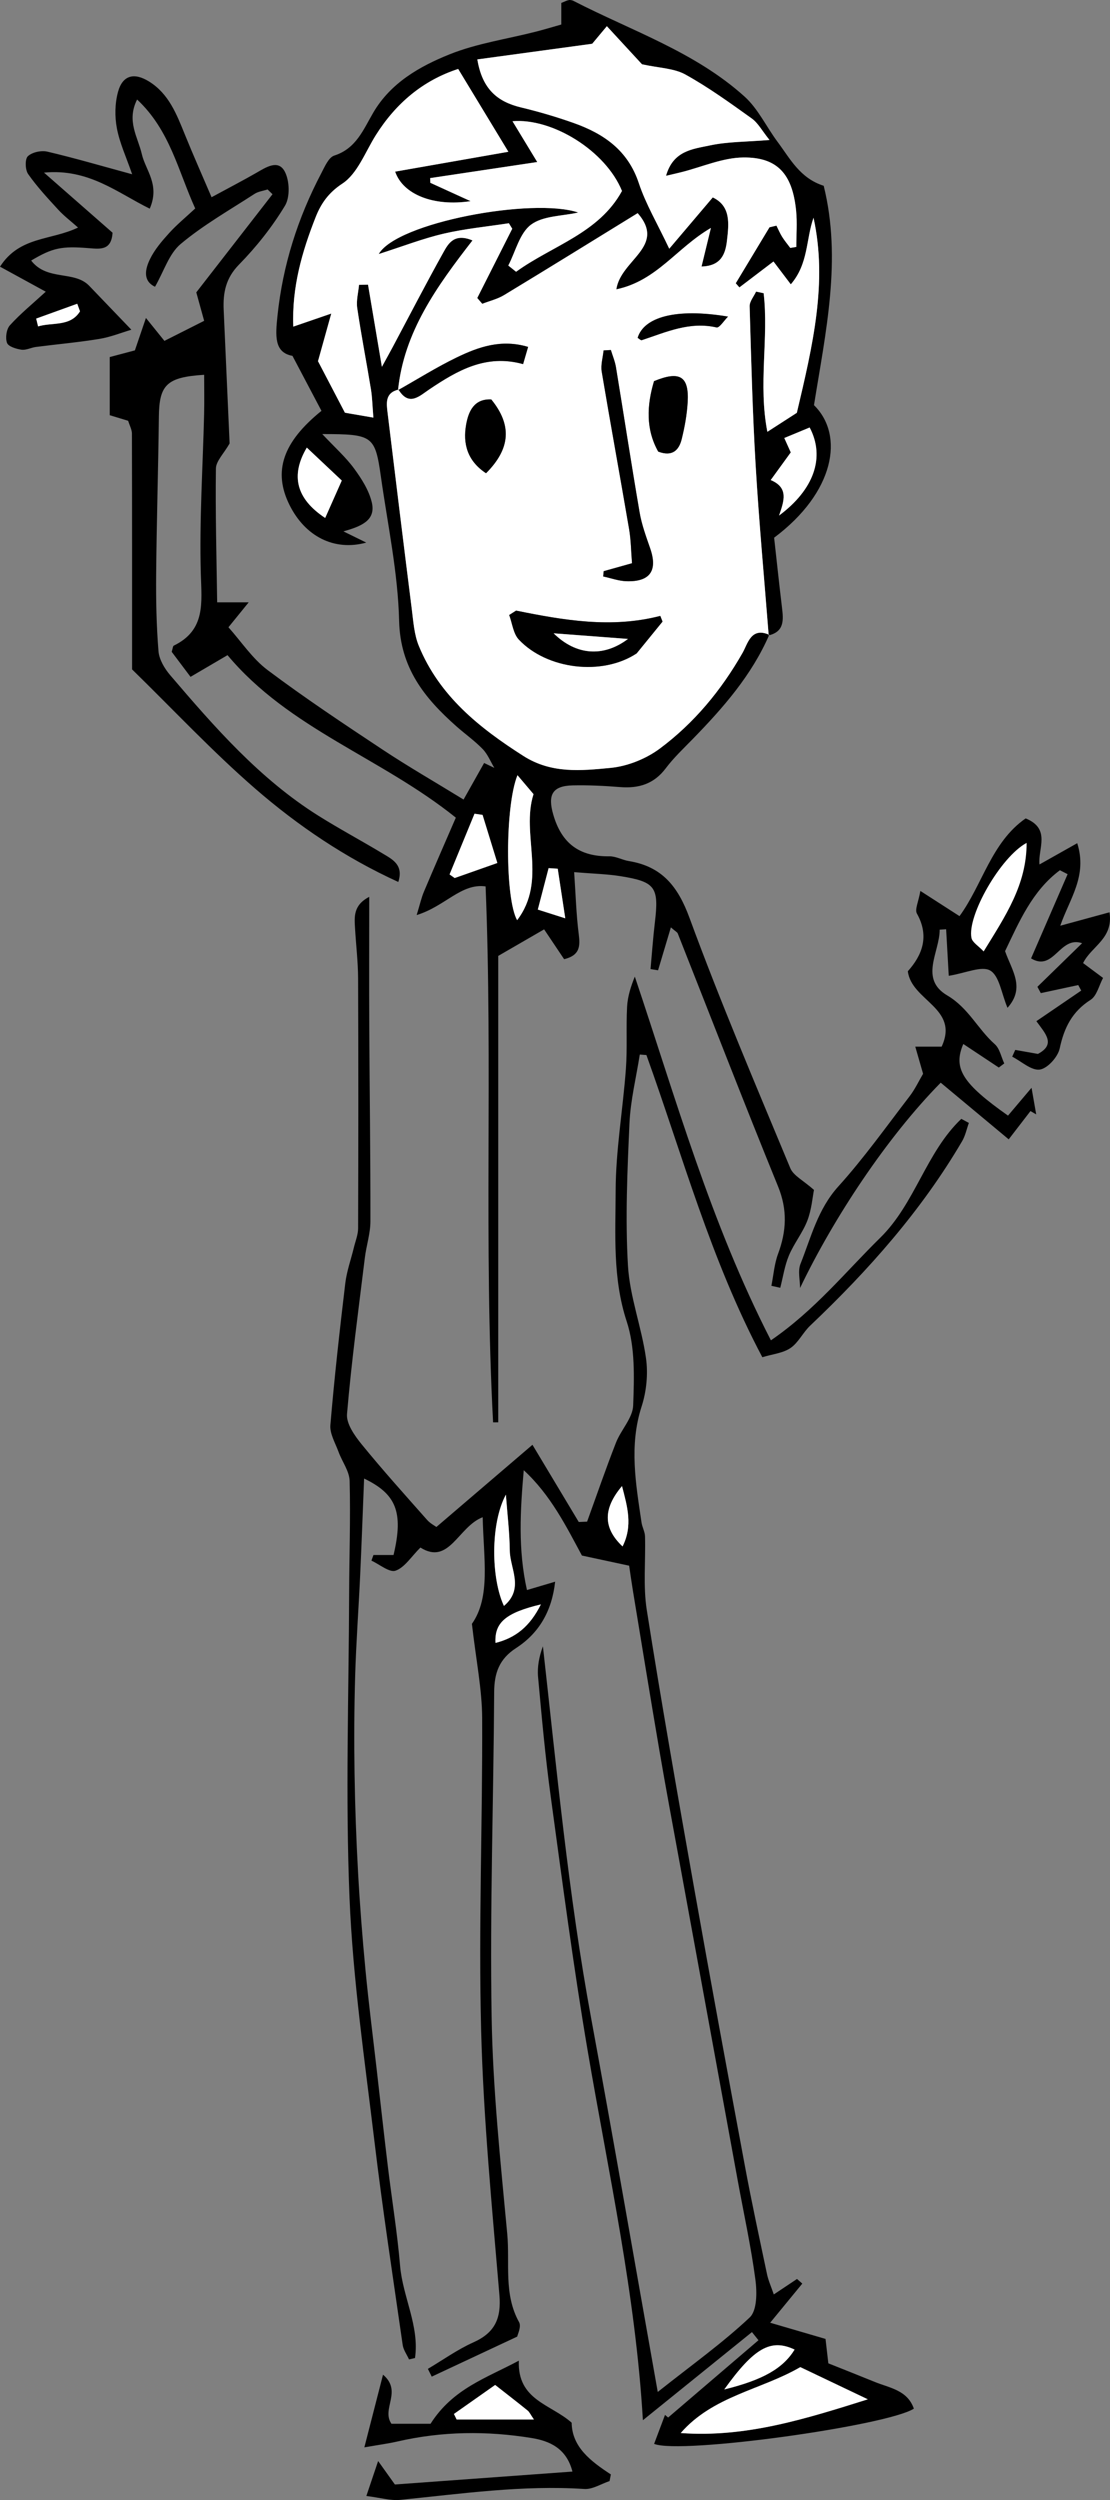 <svg xmlns="http://www.w3.org/2000/svg" width="221.941" height="499.466" viewBox="0 0 221.941 499.466"><rect x="0" y="0" width="221.941" height="499.466" fill="#808080" stroke="none"/><path fill-rule="evenodd" clip-rule="evenodd" d="M207.185 222.634l-1.146-.661-4.352 5.648-13.594-11.321c-10.76 10.915-21.439 27.06-28.124 41.022 0-1.612-.472-3.413.083-4.805 2.125-5.334 3.463-10.949 7.574-15.492 5.119-5.661 9.575-11.927 14.236-17.994 1.103-1.434 1.883-3.116 2.706-4.508l-1.56-5.42h5.269c3.591-7.711-6.031-9.141-6.759-15.065 2.893-3.222 4.355-6.999 1.818-11.522-.462-.823.315-2.342.689-4.521l7.827 5.033c4.584-6.255 6.365-14.771 13.224-19.525 5.11 2.076 2.424 6.059 2.766 9.2l7.547-4.25c2.069 6.552-1.489 11.03-3.393 16.491l9.844-2.684c.824 5.286-3.625 6.759-5.277 10.146l3.99 2.967c-.812 1.505-1.244 3.582-2.492 4.376-3.686 2.346-5.291 5.556-6.174 9.701-.361 1.703-2.432 4.009-3.982 4.231-1.682.24-3.665-1.629-5.518-2.578l.61-1.348 4.534.8c3.645-1.929 1.486-4.071-.31-6.542l8.967-6.113-.595-1.102-7.487 1.608-.679-1.259 8.939-8.712c-4.515-1.546-5.619 5.781-10.205 3.039 2.557-5.89 4.932-11.358 7.307-16.827l-1.544-.791c-5.55 4.128-8.161 10.34-10.964 16.168 1.326 3.821 4.104 7.28.486 11.32-1.215-2.883-1.618-6.354-3.441-7.439-1.703-1.014-4.912.506-8.303 1.043l-.525-9.3-1.289.08c.008 4.477-4.129 9.818 1.508 13.14 4.264 2.513 6.111 6.737 9.506 9.74.99.876 1.282 2.543 1.895 3.848l-1.09.82-7.098-4.707c-2.098 4.896-.148 7.897 8.94 14.312l4.705-5.559M217.542 217.027"/><path fill-rule="evenodd" clip-rule="evenodd" d="M205.271 168.392c-5.224 2.803-11.91 14.559-11.033 18.982.18.912 1.416 1.615 2.441 2.709 4.359-7.104 8.6-13.31 8.592-21.691zM153.81 126.821c-3.518 8.097-9.221 14.586-15.289 20.812-1.857 1.905-3.816 3.749-5.409 5.862-2.361 3.135-5.399 4.048-9.126 3.749-3.146-.253-6.313-.405-9.466-.338-4.158.09-5.014 1.954-3.901 5.825 1.679 5.84 5.297 8.428 11.233 8.346 1.282-.019 2.557.733 3.864.946 6.62 1.077 9.823 5.022 12.15 11.36 6.191 16.858 13.248 33.403 20.15 49.994.629 1.513 2.617 2.46 4.735 4.348-.282 1.4-.464 3.878-1.312 6.102-.934 2.446-2.678 4.574-3.695 6.997-.855 2.034-1.176 4.294-1.732 6.453l-1.775-.394c.426-2.133.584-4.364 1.332-6.377 1.685-4.54 1.91-8.796.002-13.472-6.848-16.777-13.379-33.684-20.05-50.533-.104-.266-.467-.429-1.382-1.227l-2.562 8.573-1.507-.239c.285-3.104.5-6.216.869-9.31.84-7.055.132-8.135-6.86-9.252-2.729-.437-5.52-.493-9.281-.806.315 4.569.42 8.482.913 12.346.308 2.416.281 4.271-2.916 5.044l-3.999-5.962c-2.983 1.725-5.787 3.346-9.175 5.304v93.181l-1.028.011c-1.891-35.578-.046-71.224-1.5-107.077-4.888-.674-8.076 3.979-13.782 5.726.656-2.14.94-3.455 1.454-4.673 2.103-4.98 4.275-9.932 6.377-14.788-15.021-12.061-33.303-17.706-45.65-32.465l-7.397 4.335-3.766-5.001c.209-.641.221-1.14.427-1.24 6.383-3.112 5.562-8.53 5.396-14.373-.302-10.62.404-21.268.66-31.904.062-2.597.009-5.197.009-7.827-7.513.462-8.98 2.031-9.056 8.344-.125 10.485-.448 20.968-.543 31.453-.046 5.142.05 10.301.466 15.421.135 1.66 1.206 3.466 2.336 4.788 8.879 10.386 17.868 20.693 29.598 28.062 4.222 2.652 8.631 5.003 12.902 7.578 1.926 1.162 4.22 2.252 3.114 5.678-10.615-4.845-20.047-11.22-28.608-18.642-8.529-7.395-16.281-15.686-24.622-23.826 0-15.901.011-31.508-.031-47.114-.002-.794-.457-1.586-.753-2.551l-3.685-1.119v-11.616l5.032-1.333 2.207-6.477 3.695 4.58c2.499-1.26 5.098-2.57 7.946-4.007l-1.572-5.685c5.039-6.482 10.139-13.044 15.239-19.606l-.982-.957c-.881.288-1.873.405-2.624.893-4.994 3.244-10.235 6.211-14.77 10.015-2.315 1.942-3.334 5.432-5.119 8.535-2.482-1.184-1.969-3.53-1.002-5.522.925-1.906 2.381-3.604 3.823-5.196 1.538-1.698 3.331-3.164 5.22-4.925-3.415-7.499-5.042-15.623-11.619-21.767-2.176 4.298.167 7.524.941 10.908.742 3.244 3.674 6.088 1.584 10.899-6.425-3.146-12.186-8.062-21.143-7.202 5.085 4.454 9.453 8.279 13.707 12.006-.222 3.551-2.431 3.274-4.691 3.089-5.539-.455-7.302-.065-11.582 2.473 3.182 4.121 8.576 1.95 11.575 5.012 2.642 2.752 5.285 5.504 8.458 8.808-1.957.576-4.141 1.463-6.409 1.836-4.194.688-8.439 1.059-12.658 1.602-.985.125-1.985.683-2.905.551-1.052-.15-2.625-.632-2.889-1.361-.364-1.003-.12-2.744.582-3.518 2.091-2.306 4.533-4.294 7.167-6.707l-9.148-5c3.927-6.105 10.153-5.199 15.601-7.817-1.461-1.3-2.812-2.318-3.938-3.543-2.112-2.297-4.254-4.601-6.04-7.143-.599-.853-.664-2.988-.055-3.562.859-.809 2.687-1.199 3.9-.914 5.477 1.284 10.883 2.87 16.955 4.521-1.173-3.403-2.498-6.229-3.058-9.198-.443-2.348-.398-4.997.236-7.29.917-3.313 3.221-3.898 6.208-2.04 3.933 2.447 5.498 6.514 7.134 10.551 1.663 4.102 3.465 8.146 5.355 12.562 3.451-1.869 6.23-3.311 8.943-4.867 1.922-1.103 4.348-2.721 5.666-.312.999 1.823 1.112 5.147.072 6.87-2.561 4.241-5.724 8.228-9.2 11.773-2.662 2.714-3.209 5.641-3.059 9.048.403 9.113.81 18.227 1.185 26.678-1.159 2.035-2.72 3.517-2.74 5.02-.118 8.775.125 17.557.252 26.722h6.303l-4.049 4.983c2.549 2.842 4.777 6.26 7.844 8.56 7.434 5.576 15.194 10.728 22.946 15.862 5.112 3.387 10.438 6.449 16.224 9.997l4.11-7.305 2.043.979c-.76-1.266-1.324-2.721-2.323-3.755-1.61-1.664-3.537-3.019-5.278-4.562-6.35-5.627-11.214-11.632-11.438-21.063-.228-9.59-2.273-19.144-3.628-28.698-1.179-8.316-1.605-8.603-11.743-8.616 2.506 2.664 4.679 4.59 6.361 6.877 1.505 2.047 2.984 4.372 3.551 6.791.847 3.612-2.145 4.773-5.679 5.776l4.569 2.24c-6.433 1.76-12.23-1.248-15.35-7.521-3.323-6.683-1.369-12.528 6.394-18.799l-5.8-10.987c-3.687-.662-3.411-4.028-2.992-8.037 1.057-10.1 4.066-19.522 8.759-28.454.685-1.305 1.463-3.159 2.596-3.523 4.381-1.408 5.808-5.191 7.806-8.597 3.486-5.939 9.255-9.219 15.236-11.623 5.461-2.194 11.458-3.051 17.212-4.52 1.704-.435 3.387-.946 5.136-1.439v-4.313c.612-.241 1.047-.482 1.511-.571.301-.058.68.036.962.181 11.617 5.978 24.274 10.17 34.172 19.1 2.711 2.445 4.359 6.049 6.598 9.044 2.494 3.338 4.453 7.255 9.223 8.776 3.65 14.704.387 29.25-1.943 43.829 6.148 6.019 4.096 17.465-7.969 26.475.498 4.454 1.002 9.229 1.576 13.995.295 2.447.479 4.768-2.665 5.521-.882-11.266-1.93-22.521-2.6-33.801-.632-10.635-.903-21.293-1.211-31.944-.028-.967.836-1.959 1.286-2.939l1.514.321c1.045 8.975-1.109 18.199.745 27.691l5.893-3.796c3.188-13.488 6.161-26.05 3.337-38.969-1.529 4.303-.992 9.19-4.545 13.304-1.284-1.694-2.321-3.062-3.463-4.566l-6.814 5.179-.729-.827c2.248-3.729 4.497-7.457 6.746-11.186l1.39-.327c.378.75.702 1.534 1.146 2.243.483.771 1.076 1.476 1.622 2.209l1.203-.199c0-2.405.199-4.831-.037-7.213-.725-7.309-3.696-10.741-10.59-10.658-4.123.049-8.225 1.896-12.338 2.931-.83.209-1.666.396-3.082.73 1.43-5.07 5.434-5.35 8.729-6.06 3.588-.773 7.356-.714 11.963-1.094-1.512-1.872-2.301-3.403-3.547-4.294-4.322-3.089-8.652-6.229-13.288-8.79-2.278-1.259-5.236-1.286-8.665-2.042l-7.024-7.608-2.929 3.508c-8.015 1.091-15.449 2.103-22.968 3.126.977 5.967 4.055 8.468 8.715 9.589 3.557.855 7.088 1.889 10.536 3.11 6.009 2.13 10.852 5.44 13.034 12.009 1.398 4.208 3.722 8.109 6.087 13.114 2.87-3.381 5.645-6.649 8.701-10.25 3.652 1.738 3.228 5.253 2.836 8.659-.311 2.709-1.214 5.036-5.081 5.145l1.872-7.704c-6.87 3.993-10.817 10.563-18.909 12.267.867-5.94 10.065-8.544 4.269-15.225-9.161 5.631-17.901 11.045-26.697 16.366-1.327.803-2.914 1.177-4.38 1.749l-1-1.162c2.332-4.613 4.664-9.226 6.995-13.839l-.673-1.097c-4.347.669-8.753 1.085-13.025 2.08-4.138.963-8.138 2.521-13.001 4.075 3.634-6.325 30.817-11.344 39.894-8.3-3.204.73-7.02.636-9.436 2.428-2.281 1.691-3.09 5.367-4.546 8.17l1.559 1.242c7.229-5.24 16.544-7.674 21.17-16.143-3.274-8.058-13.971-14.61-21.89-13.932l4.949 8.153-21.411 3.208.03.94 8.05 3.668c-7.388 1.12-13.532-1.335-15.08-5.899 7.419-1.3 14.778-2.59 22.636-3.966-3.66-6.033-6.719-11.077-10.037-16.547-6.99 2.275-12.416 6.808-16.449 13.2-2.126 3.371-3.67 7.716-6.724 9.719-2.838 1.86-4.301 4.1-5.326 6.694-2.719 6.89-4.775 13.991-4.468 21.865 2.577-.886 4.47-1.536 7.592-2.608l-2.651 9.513 5.382 10.295 5.691.978c-.2-2.41-.226-4.044-.487-5.64-.888-5.426-1.943-10.824-2.745-16.262-.22-1.492.224-3.082.362-4.628l1.797-.033c.856 5.068 1.712 10.137 2.774 16.419 1.144-2.092 1.669-3.033 2.177-3.984 3.363-6.311 6.648-12.665 10.131-18.909.973-1.743 2.174-3.877 5.807-2.361-7.108 9.158-13.699 18.276-14.881 29.916l.099-.121c-2.759.662-2.418 2.776-2.175 4.772 1.586 13.041 3.178 26.081 4.825 39.114.312 2.466.479 5.065 1.404 7.318 4.11 10.003 12.063 16.355 20.926 22.001 5.6 3.567 11.549 2.937 17.392 2.379 3.413-.326 7.12-1.815 9.882-3.872 6.85-5.104 12.26-11.628 16.528-19.111 1.049-1.839 1.692-5.223 5.342-3.609zm-50.344 28.05c-2.509 6.192-2.473 24.715-.067 28.966 6.1-8.002.713-17.176 3.277-25.177l-3.21-3.789zm52.305-51.875c6.984-5.192 9.254-11.641 6.117-17.59l-5.07 2.101 1.296 2.875-4.011 5.524c3.621 1.526 2.682 4.153 1.668 7.09zm-87.434-6.992l-6.99-6.581c-3.305 5.596-2.104 10.235 3.671 14.056l3.319-7.475zm31.107 76.405l-2.956-9.607-1.607-.235c-1.664 4.044-3.327 8.089-4.99 12.133l1.023.715c2.455-.867 4.911-1.731 8.53-3.006zm8.091 9.309l5.489 1.745-1.509-9.911-1.822-.115-2.158 8.281zm-100.301-118.068l.38 1.561c2.848-.868 6.424.12 8.383-3.011l-.554-1.512-8.209 2.962zM73.826 179.173c0 9.073-.035 17.497.008 25.92.067 12.972.25 25.942.23 38.913-.004 2.423-.815 4.834-1.113 7.268-1.274 10.4-2.683 20.792-3.567 31.228-.164 1.941 1.534 4.335 2.938 6.06 4.201 5.158 8.664 10.104 13.074 15.09.627.708 1.532 1.17 1.861 1.414 6.509-5.563 12.769-10.916 19.207-16.42 2.724 4.538 5.991 9.98 9.257 15.423l1.668-.067c1.911-5.264 3.732-10.562 5.771-15.775 1.002-2.562 3.353-4.932 3.442-7.447.2-5.595.414-11.572-1.291-16.767-2.847-8.673-2.231-17.406-2.214-26.098.017-8.122 1.452-16.234 2.05-24.366.304-4.131.017-8.304.24-12.444.111-2.059.771-4.088 1.544-5.995 8.242 24.497 15.139 49.159 27.209 72.667 8.807-6.04 14.932-13.7 21.873-20.506 6.972-6.835 9.146-17.049 16.198-23.741l1.51.81c-.439 1.222-.701 2.548-1.347 3.647-8.16 13.906-18.745 25.817-30.39 36.861-1.436 1.362-2.34 3.383-3.924 4.462-1.502 1.023-3.574 1.212-5.633 1.839-10.35-19.527-15.938-40.274-23.177-60.369l-1.325-.102c-.717 4.573-1.856 9.129-2.063 13.726-.425 9.467-.856 18.986-.305 28.427.363 6.226 2.738 12.309 3.611 18.539.437 3.12.094 6.61-.878 9.615-2.527 7.81-1.158 15.472-.016 23.196.138.932.668 1.828.695 2.751.141 4.916-.403 9.928.355 14.737 2.905 18.418 6.141 36.785 9.398 55.146 3.316 18.689 6.764 37.357 10.24 56.019 1.341 7.202 2.894 14.365 4.406 21.535.262 1.238.803 2.418 1.35 4.021l4.642-3.092 1.058.925-6.426 7.82c3.98 1.162 7.379 2.155 11.069 3.233l.562 4.877c2.889 1.154 6.087 2.412 9.268 3.709 2.98 1.216 6.541 1.628 7.832 5.347-5.371 3.424-46.58 9.174-51.935 7.037l2.181-5.794.62.532c6.022-5.149 12.045-10.299 18.067-15.447l-1.305-1.625c-7.297 5.893-14.595 11.784-21.805 17.606-1.492-25.318-6.896-49.431-11.029-73.74-2.873-16.899-5.084-33.914-7.407-50.901-1.083-7.914-1.795-15.882-2.524-23.839-.185-2.015.211-4.083.967-6.137 2.787 24.857 5.107 49.698 9.638 74.268 4.505 24.427 8.734 48.904 13.323 74.703 6.937-5.496 13.015-9.826 18.397-14.895 1.48-1.394 1.46-5.069 1.128-7.565-.876-6.588-2.308-13.101-3.507-19.646-3.898-21.287-7.794-42.574-11.684-63.862-1.346-7.364-2.729-14.724-3.989-22.104-1.822-10.667-3.553-21.35-5.314-32.026-.267-1.62-.49-3.247-.749-4.976l-9.442-2.026c-3.113-5.783-6.257-12.112-11.632-17.049-.693 8.013-1.175 15.815.642 23.942l5.633-1.668c-.646 5.874-3.217 10.281-7.809 13.257-3.37 2.184-4.359 4.979-4.381 8.802-.125 21.643-.869 43.292-.508 64.924.241 14.455 1.778 28.902 3.123 43.317.548 5.874-.753 12.032 2.37 17.639.489.879-.312 2.477-.376 2.877l-17.091 7.999-.771-1.554c3.027-1.791 5.923-3.874 9.112-5.301 4.307-1.927 5.583-4.784 5.189-9.465-1.48-17.584-3.197-35.185-3.651-52.81-.536-20.791.295-41.613.204-62.42-.025-5.778-1.219-11.551-2.05-18.846 3.785-5.356 2.326-13.022 2.155-21.302-4.885 1.852-6.705 9.695-12.452 6.057-1.841 1.827-3.136 3.973-4.963 4.623-1.219.434-3.196-1.263-4.834-2.005l.408-1.125h4.015c2.074-8.697.42-12.234-5.886-15.279-.27 6.702-.497 13.062-.792 19.42-.309 6.654-.799 13.303-.996 19.961-.192 6.491-.222 12.993-.124 19.487.101 6.658.342 13.317.712 19.966.36 6.483.864 12.962 1.482 19.425.635 6.628 1.483 13.234 2.241 19.851.738 6.45 1.448 12.904 2.228 19.35.8 6.613 1.886 13.2 2.446 19.833.523 6.201 3.905 12.057 2.979 18.415l-1.192.278c-.436-.964-1.125-1.892-1.27-2.897-1.94-13.512-4.009-27.01-5.633-40.561-1.942-16.198-4.32-32.41-4.993-48.679-.838-20.267-.144-40.598-.08-60.901.023-7.492.297-14.989.098-22.475-.052-1.948-1.502-3.842-2.215-5.795-.646-1.768-1.779-3.635-1.633-5.369.795-9.448 1.853-18.878 2.976-28.295.29-2.429 1.146-4.788 1.727-7.184.309-1.27.838-2.547.842-3.821.053-16.64.064-33.279-.003-49.919-.014-3.321-.413-6.641-.609-9.962-.132-2.287-.411-4.648 2.834-6.34zm86.195 293.737c-7.823 4.542-17.463 5.759-23.91 13.167 13.064.966 25.168-2.89 37.408-6.736-4.299-2.049-8.596-4.096-13.498-6.431zm-59.258-152.076c4.109-3.463 1.206-7.477 1.166-11.039-.042-3.733-.502-7.462-.779-11.191-3.158 5.879-2.929 16.833-.387 22.23zm44.052 156.537c7.797-1.922 11.74-4.219 14.064-7.966-4.73-2.217-8.053-.413-14.064 7.966zm-20.448-180.478c-3.808 4.514-3.804 8.378.114 12.056 2.081-4.157.963-7.922-.114-12.056zm-16.219 23.639c-7.069 1.688-9.284 3.642-9.077 7.694 4.049-1.021 6.879-3.29 9.077-7.694zM86.086 484.228c4.49-7.054 11.179-9.135 17.654-12.61-.313 7.921 6.405 8.684 10.562 12.399.062 4.854 3.801 7.693 7.835 10.33l-.258 1.327c-1.683.558-3.403 1.688-5.043 1.581-12.367-.809-24.551.95-36.784 2.174-1.972.197-4.027-.434-6.8-.775.894-2.648 1.472-4.362 2.355-6.981l3.349 4.684 35.502-2.579c-1.198-4.689-4.628-6.133-8.171-6.707-8.928-1.449-17.887-1.355-26.767.685-1.849.425-3.738.671-6.668 1.185 1.358-5.282 2.466-9.591 3.733-14.522 3.944 3.339-.399 6.829 1.686 9.812 2.577-.003 5.315-.003 7.815-.003zm12.92-7.755l-8.242 5.797.543 1.104h15.447c-.693-1.004-.894-1.491-1.253-1.783-1.906-1.548-3.851-3.045-6.495-5.118z"/><path fill-rule="evenodd" clip-rule="evenodd" fill="#fff" d="M205.271 168.392c.009 8.381-4.232 14.587-8.592 21.691-1.025-1.094-2.262-1.797-2.441-2.709-.878-4.423 5.809-16.179 11.033-18.982zM79.587 77.95c1.182-11.64 7.773-20.758 14.888-29.916-3.633-1.516-4.834.618-5.807 2.361-3.483 6.244-6.768 12.599-10.131 18.909-.507.951-1.033 1.893-2.177 3.984-1.062-6.282-1.918-11.351-2.774-16.419l-1.797.033c-.139 1.546-.582 3.136-.362 4.628.802 5.438 1.856 10.836 2.745 16.262.261 1.596.288 3.229.487 5.64l-5.691-.978-5.382-10.295 2.651-9.513-7.592 2.608c-.307-7.874 1.749-14.976 4.468-21.865 1.024-2.595 2.488-4.834 5.326-6.694 3.054-2.003 4.598-6.348 6.724-9.719 4.033-6.393 9.458-10.925 16.449-13.2 3.318 5.47 6.377 10.514 10.037 16.547l-22.637 3.967c1.547 4.564 7.692 7.02 15.08 5.899l-8.05-3.668-.03-.94 21.411-3.208-4.949-8.153c7.919-.679 18.615 5.874 21.89 13.932-4.626 8.469-13.941 10.902-21.17 16.143l-1.559-1.242c1.456-2.803 2.265-6.479 4.546-8.17 2.416-1.792 6.231-1.697 9.436-2.428-9.077-3.044-36.26 1.975-39.894 8.3 4.863-1.554 8.863-3.112 13.001-4.075 4.271-.995 8.678-1.411 13.025-2.08l.673 1.097c-2.332 4.613-4.664 9.226-6.995 13.839l1 1.162c1.466-.572 3.053-.946 4.38-1.749 8.796-5.321 17.536-10.735 26.697-16.366 5.796 6.681-3.402 9.284-4.269 15.225 8.091-1.703 12.039-8.273 18.909-12.267l-1.872 7.704c3.867-.108 4.771-2.436 5.081-5.145.392-3.406.816-6.921-2.836-8.659l-8.701 10.25c-2.365-5.005-4.688-8.906-6.087-13.114-2.182-6.568-7.024-9.879-13.034-12.009-3.448-1.222-6.979-2.255-10.536-3.11-4.661-1.121-7.738-3.622-8.715-9.589 7.519-1.023 14.953-2.035 22.968-3.126l2.929-3.508 7.024 7.608c3.429.756 6.386.783 8.665 2.042 4.636 2.561 8.966 5.701 13.288 8.79 1.246.891 2.035 2.422 3.547 4.294-4.606.38-8.375.32-11.963 1.094-3.295.71-7.299.989-8.729 6.06 1.416-.335 2.252-.521 3.082-.73 4.113-1.034 8.215-2.882 12.338-2.931 6.894-.083 9.865 3.35 10.59 10.658.236 2.382.037 4.808.037 7.213l-1.203.199c-.546-.733-1.139-1.438-1.622-2.209-.444-.709-.769-1.493-1.146-2.243l-1.39.327c-2.249 3.729-4.498 7.457-6.746 11.186l.729.827c2.229-1.693 4.457-3.387 6.814-5.179l3.463 4.566c3.553-4.113 3.016-9.001 4.545-13.304 2.824 12.919-.148 25.48-3.337 38.969-1.056.68-3.12 2.011-5.893 3.796-1.854-9.492.3-18.717-.745-27.691l-1.514-.321c-.45.98-1.314 1.973-1.286 2.939.308 10.651.579 21.31 1.211 31.944.67 11.279 1.718 22.535 2.6 33.801l.112-.117c-3.649-1.614-4.293 1.771-5.342 3.609-4.268 7.483-9.678 14.008-16.528 19.111-2.762 2.057-6.469 3.546-9.882 3.872-5.843.558-11.792 1.188-17.392-2.379-8.863-5.646-16.816-11.998-20.926-22.001-.926-2.253-1.093-4.853-1.404-7.318-1.647-13.033-3.239-26.073-4.825-39.114-.243-1.996-.584-4.11 2.175-4.772 2.104 3.438 4.189 1.268 6.195-.076 5.602-3.753 11.311-7.066 18.71-5.009l1.001-3.438c-5.351-1.605-9.912-.004-14.258 2.099-4.03 1.946-7.842 4.343-11.749 6.543zm23.602 44.041l-1.376.877c.62 1.66.812 3.723 1.932 4.911 5.618 5.959 16.661 7.308 23.551 2.756l5.175-6.353-.449-1.135c-9.768 2.527-19.308.866-28.833-1.056zm18.952-52.068l-1.455.085c-.142 1.416-.602 2.886-.375 4.239 1.76 10.499 3.687 20.971 5.476 31.465.376 2.204.393 4.47.583 6.812l-5.663 1.586-.1 1.059c1.556.333 3.105.906 4.67.952 4.724.139 6.257-2.138 4.722-6.57-.812-2.349-1.688-4.718-2.107-7.151-1.663-9.664-3.14-19.358-4.733-29.034-.192-1.172-.672-2.296-1.018-3.443zm9.464 20.297c2.858 1.086 4.159-.317 4.694-2.473.598-2.404 1.048-4.884 1.194-7.353.312-5.228-1.546-6.382-6.727-4.247-1.433 4.809-1.679 9.59.839 14.073zm-34.424 4.325c4.937-4.948 5.191-9.66 1.045-14.744-3.447-.166-4.557 2.4-5.022 5.016-.672 3.782.195 7.233 3.977 9.728zm48.383-31.297c-10.539-1.755-16.826.145-18.067 4.242.276.166.622.537.823.471 4.849-1.606 9.563-3.784 14.954-2.544.567.13 1.518-1.407 2.29-2.169zM103.466 154.871l3.21 3.789c-2.564 8.001 2.822 17.175-3.277 25.177-2.405-4.252-2.441-22.774.067-28.966zM155.771 102.996c1.015-2.937 1.953-5.563-1.668-7.09l4.011-5.524-1.296-2.875 5.07-2.101c3.136 5.949.867 12.397-6.117 17.59zM68.337 96.004l-3.319 7.475c-5.775-3.82-6.976-8.46-3.671-14.056l6.99 6.581zM99.444 172.409l-8.531 3.005-1.023-.715c1.664-4.044 3.327-8.089 4.99-12.133l1.607.235c.921 2.989 1.84 5.977 2.957 9.608zM107.535 181.718l2.159-8.281 1.822.115 1.509 9.911c-2.346-.745-3.621-1.15-5.49-1.745zM7.234 63.65l8.209-2.962.554 1.512c-1.958 3.131-5.535 2.143-8.383 3.011l-.38-1.561zM160.021 472.91l13.498 6.431c-12.24 3.847-24.344 7.702-37.408 6.736 6.447-7.409 16.086-8.625 23.91-13.167zM100.763 320.834c-2.542-5.397-2.771-16.352.387-22.23.277 3.729.736 7.458.779 11.191.04 3.563 2.943 7.577-1.166 11.039zM144.815 477.371c6.011-8.379 9.334-10.183 14.064-7.966-2.323 3.747-6.267 6.044-14.064 7.966zM124.367 296.893c1.077 4.134 2.195 7.899.114 12.056-3.918-3.678-3.922-7.542-.114-12.056zM108.148 320.532c-2.199 4.404-5.029 6.673-9.077 7.694-.206-4.053 2.008-6.007 9.077-7.694zM99.006 476.473c2.644 2.073 4.589 3.57 6.495 5.117.36.292.561.779 1.253 1.783h-15.447l-.543-1.104 8.242-5.796z"/><path fill-rule="evenodd" clip-rule="evenodd" d="M103.189 121.991c9.525 1.922 19.065 3.583 28.833 1.057l.449 1.135-5.175 6.353c-6.89 4.552-17.933 3.203-23.551-2.756-1.12-1.188-1.312-3.251-1.932-4.911l1.376-.878zm7.508 4.533c4.432 4.369 9.903 4.86 14.866 1.124-5.298-.4-9.749-.737-14.866-1.124zM122.141 69.923c.346 1.146.826 2.271 1.019 3.442 1.593 9.676 3.071 19.37 4.733 29.034.418 2.434 1.294 4.803 2.107 7.151 1.535 4.433.002 6.709-4.722 6.57-1.565-.046-3.114-.619-4.67-.952l.1-1.059 5.663-1.586c-.19-2.343-.208-4.608-.583-6.812-1.789-10.494-3.715-20.966-5.476-31.465-.227-1.354.233-2.823.375-4.239l1.454-.084zM131.605 90.22c-2.519-4.483-2.272-9.265-.838-14.072 5.181-2.135 7.039-.98 6.727 4.247-.146 2.469-.597 4.948-1.194 7.353-.535 2.155-1.836 3.558-4.695 2.472zM97.181 94.545c-3.782-2.495-4.649-5.946-3.977-9.729.465-2.615 1.575-5.182 5.022-5.016 4.146 5.085 3.892 9.797-1.045 14.745zM79.587 77.95c3.907-2.199 7.719-4.597 11.747-6.545 4.347-2.103 8.908-3.704 14.258-2.099l-1.001 3.438c-7.4-2.058-13.109 1.256-18.711 5.008-2.006 1.344-4.091 3.515-6.195.076l-.098.122zM145.564 63.248c-.772.763-1.724 2.3-2.29 2.169-5.391-1.24-10.105.938-14.954 2.544-.201.066-.547-.305-.823-.471 1.241-4.098 7.528-5.997 18.067-4.242z"/><path fill-rule="evenodd" clip-rule="evenodd" fill="#fff" d="M110.697 126.524c5.117.387 9.567.724 14.866 1.124-4.963 3.736-10.434 3.245-14.866-1.124z"/></svg>